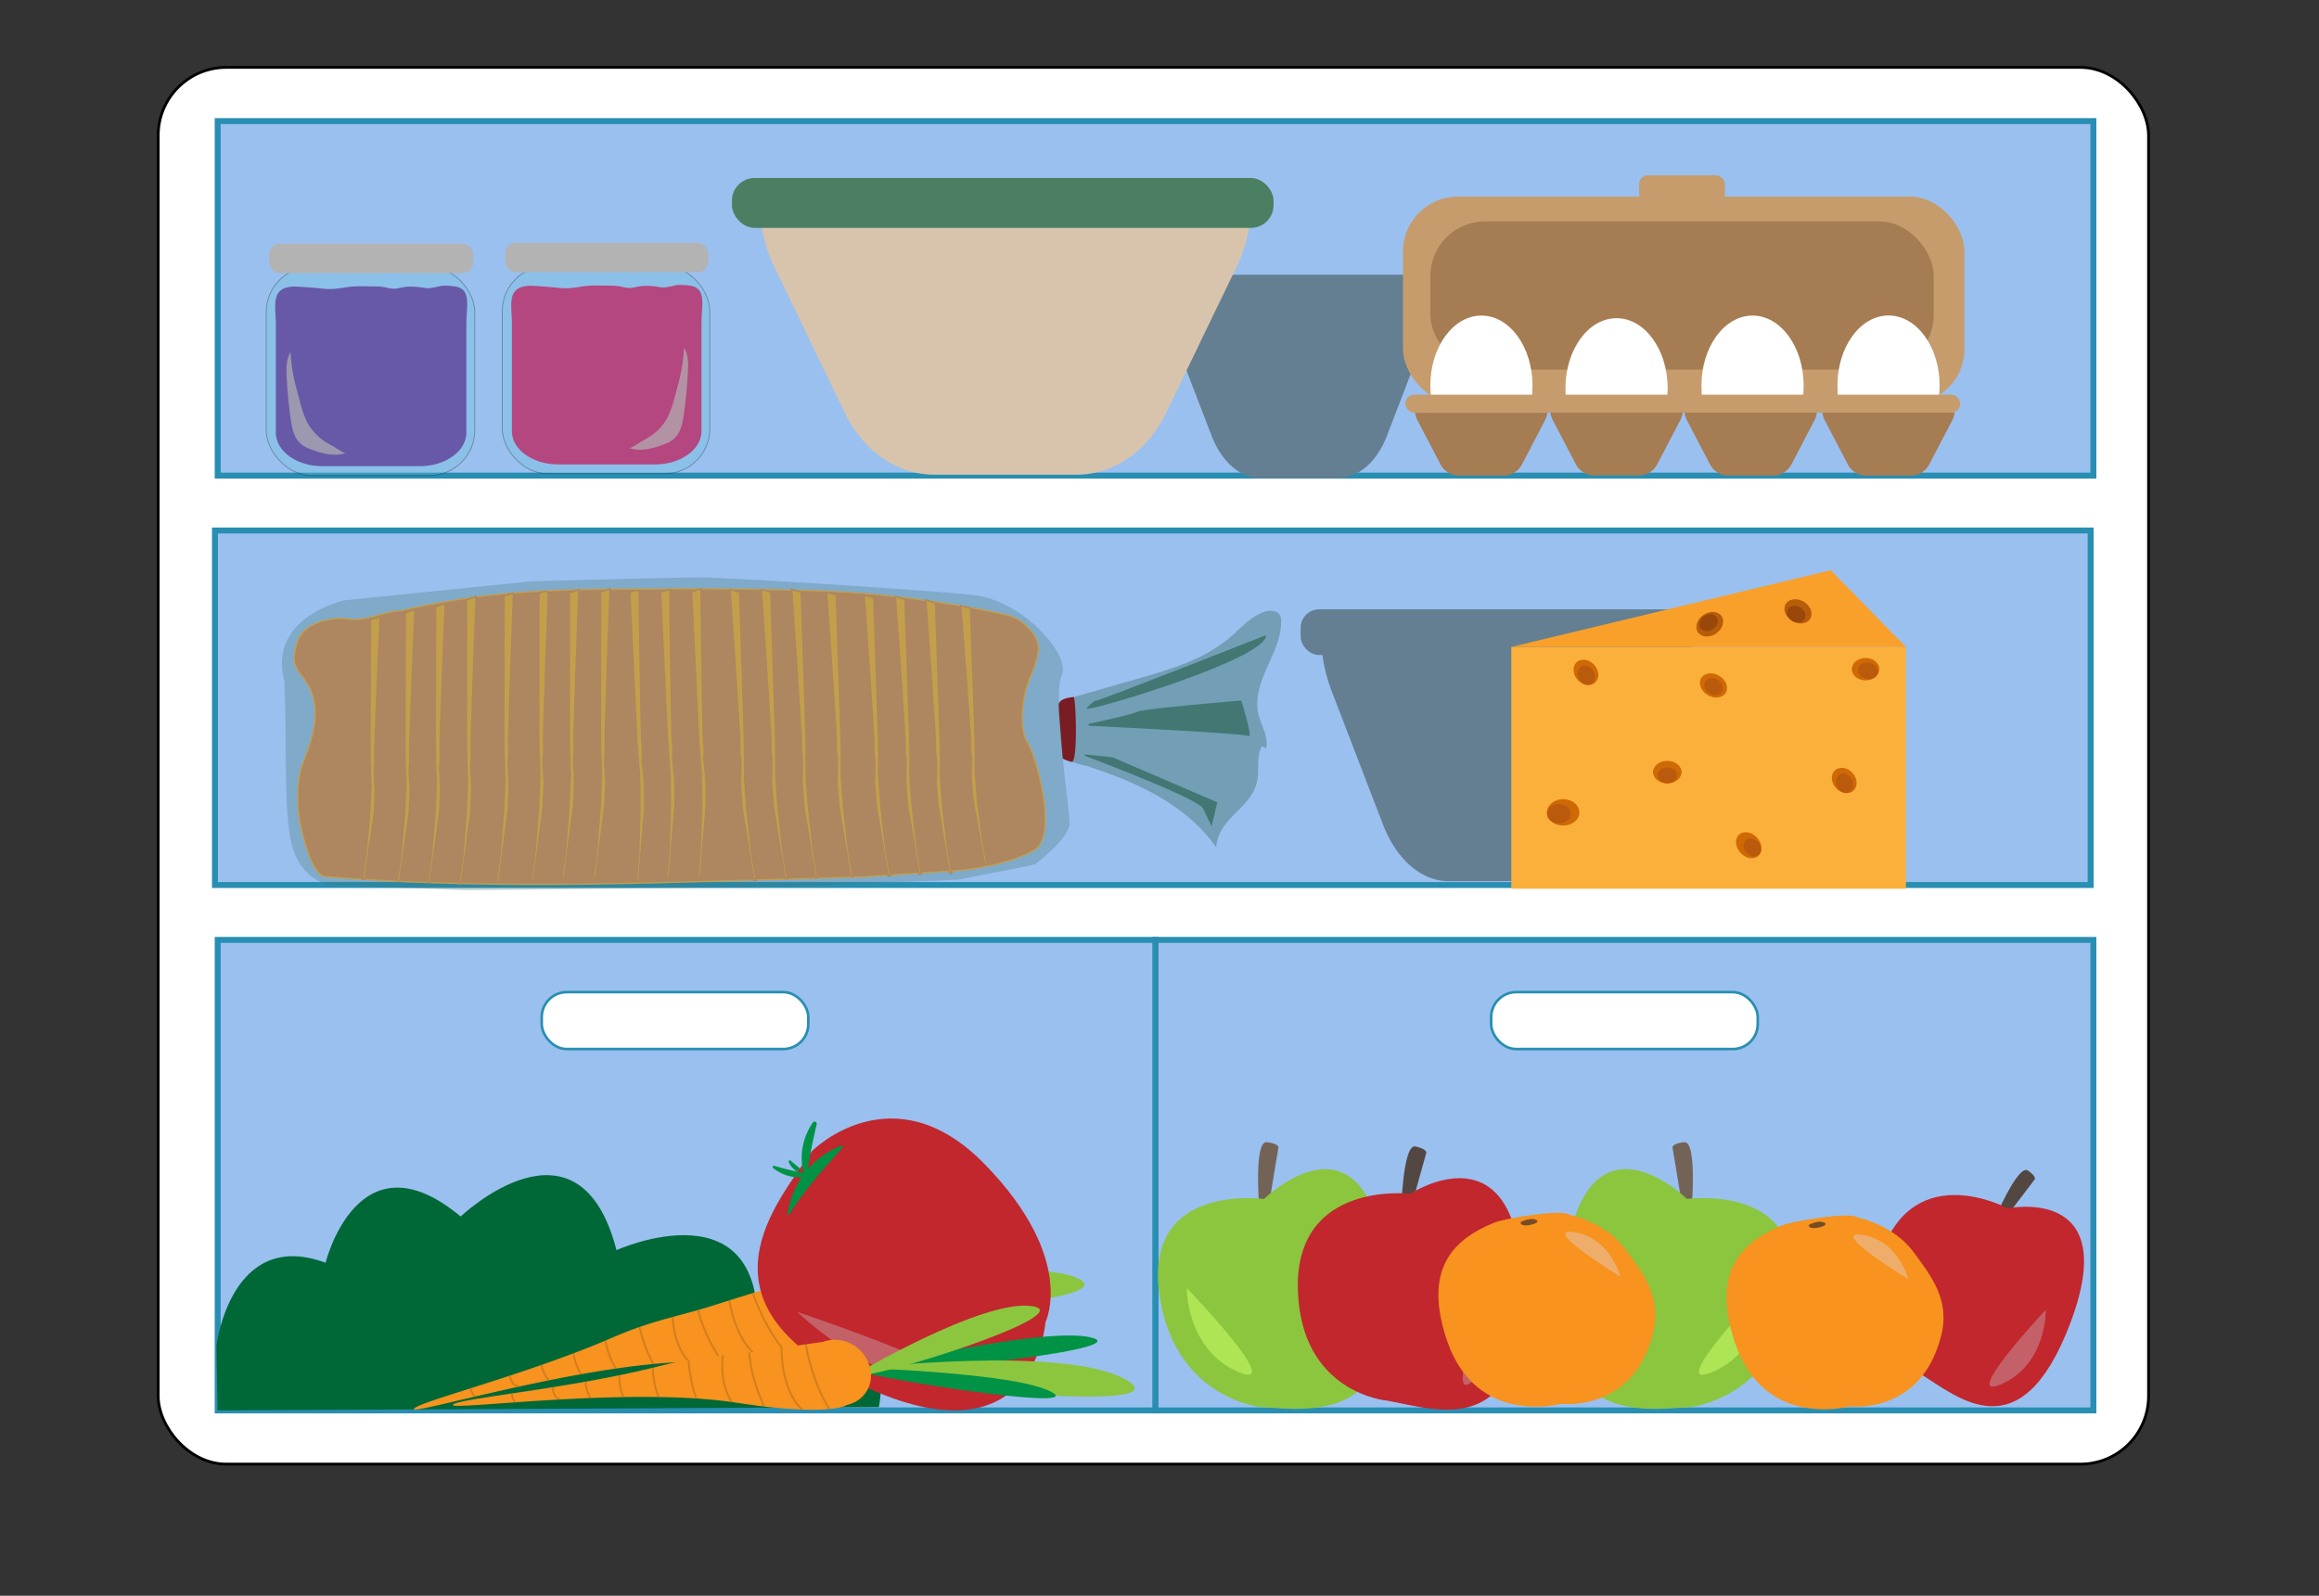 <svg id="Layer_1" data-name="Layer 1" xmlns="http://www.w3.org/2000/svg" viewBox="0 0 1090.56 750.64"><rect x="0" y="0" width="1090.56" height="750.64" fill="#333333" stroke="none"/><defs><style>.cls-1,.cls-3,.cls-50{fill:#fff;}.cls-1,.cls-52,.cls-56{stroke:#000;}.cls-1,.cls-2,.cls-24,.cls-25,.cls-26,.cls-27,.cls-28,.cls-29,.cls-3,.cls-30,.cls-31,.cls-32,.cls-33,.cls-34,.cls-35,.cls-36,.cls-37,.cls-38,.cls-39,.cls-40,.cls-41,.cls-42,.cls-43,.cls-52,.cls-56,.cls-9{stroke-miterlimit:10;}.cls-1{stroke-width:1.3px;}.cls-2{fill:#9ac0ef;stroke-width:2.8px;}.cls-2,.cls-3{stroke:#288eb2;}.cls-3{stroke-width:1.22px;}.cls-4{fill:#006837;}.cls-5{fill:#009245;}.cls-6{fill:#8cc63f;}.cls-7{fill:#f7931e;}.cls-8{opacity:0.5;}.cls-9{fill:none;stroke:#b2671b;stroke-width:0.9px;}.cls-10{fill:#c1272d;}.cls-11{fill:#c46068;}.cls-12{fill:#736357;}.cls-13{fill:#ade555;}.cls-14{fill:#637f91;}.cls-15{fill:#534741;}.cls-16{fill:#754c24;}.cls-17{fill:#efad6c;}.cls-18,.cls-25,.cls-26,.cls-27,.cls-28,.cls-29,.cls-30,.cls-31,.cls-32,.cls-33,.cls-34,.cls-35,.cls-36,.cls-37,.cls-38,.cls-39,.cls-40,.cls-41,.cls-42,.cls-43{fill:#fbb03b;}.cls-19{fill:#f9a02b;}.cls-20{fill:#ce6905;}.cls-21{fill:#ba5a0c;}.cls-22{fill:#b75c09;}.cls-23{fill:#99470a;}.cls-24{fill:#dd8d57;stroke:#fbb03b;stroke-width:0.6px;}.cls-25,.cls-26,.cls-27,.cls-28,.cls-29,.cls-30,.cls-31,.cls-32,.cls-33,.cls-34,.cls-35,.cls-36,.cls-37,.cls-38,.cls-39,.cls-40,.cls-41,.cls-42,.cls-43{stroke:#dd8d57;}.cls-25{stroke-width:0.62px;}.cls-26{stroke-width:0.63px;}.cls-27{stroke-width:0.64px;}.cls-28{stroke-width:0.65px;}.cls-29{stroke-width:0.65px;}.cls-30{stroke-width:0.65px;}.cls-31{stroke-width:0.65px;}.cls-32{stroke-width:0.65px;}.cls-33{stroke-width:0.61px;}.cls-34{stroke-width:0.63px;}.cls-35{stroke-width:0.64px;}.cls-36{stroke-width:0.64px;}.cls-37{stroke-width:0.64px;}.cls-38{stroke-width:0.65px;}.cls-39{stroke-width:0.65px;}.cls-40{stroke-width:0.65px;}.cls-41{stroke-width:0.65px;}.cls-42{stroke-width:0.65px;}.cls-43{stroke-width:0.65px;}.cls-44,.cls-45,.cls-46{fill:#427773;}.cls-44,.cls-52,.cls-56{opacity:0.3;}.cls-45{opacity:0.45;}.cls-47{fill:#7a1c23;}.cls-48{fill:#c69c6d;}.cls-49{fill:#a67c52;}.cls-51{fill:#d4145a;}.cls-52,.cls-56{fill:#6abedb;}.cls-52{stroke-width:0.4px;}.cls-53,.cls-54{fill:#b3b3b3;}.cls-54{opacity:0.7;}.cls-55{fill:#662d91;}.cls-56{stroke-width:0.4px;}.cls-57{fill:#d8c4ad;}.cls-58{fill:#4a7f62;}</style></defs><rect class="cls-1" x="74.4" y="31.7" width="936" height="657" rx="32.03"/><rect class="cls-2" x="102.38" y="442.12" width="441.04" height="221.32"/><rect class="cls-2" x="543.42" y="442.12" width="441.04" height="221.32"/><rect class="cls-3" x="254.76" y="466.68" width="125.37" height="26.79" rx="11.8"/><rect class="cls-3" x="701.25" y="466.68" width="125.37" height="26.79" rx="11.8"/><path class="cls-4" d="M101.8,632.88s6.72-55.38,51.31-38.9c0,0,15.27-62,63.52-21.75,0,0,55.49-52.92,73.29,15.82,0,0,71.46-32.3,66,41.54,0,0,67.19-26.38,57.42,32.3l-311,1.55"/><rect class="cls-2" x="102.38" y="56.96" width="882.08" height="166.76"/><rect class="cls-2" x="101.09" y="249.54" width="882.08" height="166.76"/><path class="cls-5" d="M378.77,553c-2.83-.92-6.33-2.75-7.85-6.37a.6.6,0,0,1,.94-.68,93.1,93.1,0,0,0,7.44,6A.59.59,0,0,1,378.77,553Z"/><path class="cls-5" d="M380.32,616.22s85.85-35.76,106.82-32.34C505.91,587,387.92,618.19,380.32,616.22Z"/><path class="cls-6" d="M379.94,615.59s94.32-26.79,125.6-14.82S394.82,621.22,379.94,615.59Z"/><path class="cls-5" d="M374.69,615.89s80.46-10.83,97.64-3.64C487.71,618.69,380.77,619.09,374.69,615.89Z"/><path class="cls-6" d="M378.1,619.35s54.4-45.54,78.09-45.8S389.35,619.18,378.1,619.35Z"/><path class="cls-7" d="M377.38,633.49l-.08-.15a14,14,0,0,0,8.82-17.48,17.27,17.27,0,0,0-19.7-11.81,15.06,15.06,0,0,0-4.69,1.81c-1.72.53-12.54,3.88-27.92,8.71-14.32,4.5-27.57,6.69-45.25,14.39-40.12,17.47-91.12,30.15-93.87,33.68-2.93,3.77,79.61-21.66,131.37-22.07C369.49,640.23,377.38,633.49,377.38,633.49Z"/><g class="cls-8"><path class="cls-9" d="M316.42,619.46S316,631.61,324,640.6"/><path class="cls-9" d="M328.31,616.21s2,10.61,11,24"/><path class="cls-9" d="M343,611.69s2.51,19.18,14.19,27.09"/><path class="cls-9" d="M354,608.26s5.56,16.83,15.81,28.2"/><path class="cls-9" d="M300.75,624.21a69.05,69.05,0,0,0,6.47,17.41"/><path class="cls-9" d="M284.7,630.61a40.5,40.5,0,0,0,4.89,13.15"/><path class="cls-9" d="M269.74,636.57a25.29,25.29,0,0,0,3.49,9.85"/><path class="cls-9" d="M254.71,642s-.37,2.23,3.27,7.3"/><path class="cls-9" d="M239.72,647.1s.77,5,4.21,4.87"/><path class="cls-9" d="M221.16,652.88s.65,2.93,2.36,4"/></g><path class="cls-10" d="M381.93,541.38s37.93-38.19,81.24,6.34,28.5,74.15,28.5,74.15S487,690.4,404.94,651.48,366,565.31,381.93,541.38Z"/><path class="cls-11" d="M374.9,617.11s34.5,33.37,66.19,33.09S374.9,617.11,374.9,617.11Z"/><path class="cls-5" d="M370.36,570.85c1.2-7.55,6-24.17,25.33-32a.54.54,0,0,1,.61.86c-4.88,5.38-20.17,22.54-24.95,31.46A.53.53,0,0,1,370.36,570.85Z"/><path class="cls-5" d="M377.85,551.83A29.47,29.47,0,0,1,382.29,528a1,1,0,0,1,1.79.78c-1.36,5.77-3.63,16-4.29,22.94A1,1,0,0,1,377.85,551.83Z"/><path class="cls-5" d="M380.42,553.42a20.16,20.16,0,0,1-16.77-3.95.61.61,0,0,1,.54-1.08,132.57,132.57,0,0,0,16.19,3.82A.61.61,0,0,1,380.42,553.42Z"/><path class="cls-5" d="M403.67,644.47s90.44-21.67,110.6-15C532.32,635.53,410.86,647.63,403.67,644.47Z"/><path class="cls-6" d="M403.39,643.79s97.39-11.46,126.36,5.32S417.19,651.72,403.39,643.79Z"/><path class="cls-5" d="M398.16,643.25s81.16,2.09,97,11.92C509.3,664,403.65,647.38,398.16,643.25Z"/><path class="cls-6" d="M401,647.21s60.95-36.31,84.37-32.81S412.12,648.83,401,647.21Z"/><path class="cls-7" d="M398,661.06l-.06-.16A14,14,0,0,0,409.45,645a17.26,17.26,0,0,0-17.57-14.79,15.14,15.14,0,0,0-4.92,1c-1.78.26-13,1.84-28.95,4.17-14.85,2.16-28.28,2.22-47,7-42.38,10.87-94.76,15.29-98,18.33-3.49,3.26,82-8.73,133.21-.91C389.16,666.46,398,661.06,398,661.06Z"/><g class="cls-8"><path class="cls-9" d="M340.07,637.52s-2.39,11.93,4.15,22.08"/><path class="cls-9" d="M352.32,636.2s.33,10.81,7.06,25.47"/><path class="cls-9" d="M367.55,634.07s-.58,19.34,9.69,29"/><path class="cls-9" d="M378.93,632.44s2.81,17.49,11.13,30.35"/><path class="cls-9" d="M323.84,639.72a69,69,0,0,0,3.63,18.22"/><path class="cls-9" d="M307,643.49a40.44,40.44,0,0,0,2.73,13.76"/><path class="cls-9" d="M291.26,647a25.35,25.35,0,0,0,1.88,10.28"/><path class="cls-9" d="M275.56,650s-.72,2.14,2.06,7.72"/><path class="cls-9" d="M260,652.63s0,5.06,3.38,5.47"/><path class="cls-9" d="M240.7,655.38s.18,3,1.7,4.35"/></g><path class="cls-12" d="M592.28,569.57s-2.91-33.12,3.5-32.31,5.38,2.84,5.38,2.84l-4.74,28.5Z"/><path class="cls-6" d="M593,661.87s-41.06-3.86-47.82-53.45C538,556.08,594.42,564,594.42,564s48.06-47.32,57.73,31.85C661.18,669.78,616.5,663.46,593,661.87Z"/><path class="cls-13" d="M558.11,605.91s-.25,28.83,24,39.33C606,655.57,558.11,605.91,558.11,605.91Z"/><path class="cls-14" d="M621.31,295.12A75.48,75.48,0,0,0,626,324.45l24.37,63.35c6.35,16.5,18.08,26.67,30.78,26.67h48.74c12.69,0,24.42-10.17,30.77-26.67l24.37-63.35a74.8,74.8,0,0,0,4.76-26.67"/><rect class="cls-14" x="611.65" y="286.63" width="185.9" height="21.49" rx="8.7"/><path class="cls-15" d="M937.67,574.32s11.31-27,16-23.71,3,4.42,3,4.42l-15.37,20.23Z"/><path class="cls-10" d="M903,646.17S870,630,885.08,588.6C901,545,944.16,568.39,944.16,568.39s54.28-11.31,29.34,54.27C950.19,683.92,920.63,657.05,903,646.17Z"/><path class="cls-11" d="M962.09,616.09s.59,25.36-20.63,34.9C920.61,660.38,962.09,616.09,962.09,616.09Z"/><path class="cls-12" d="M795.47,569.57s2.91-33.12-3.5-32.31-5.38,2.84-5.38,2.84l4.74,28.5Z"/><path class="cls-6" d="M794.76,661.87s41.06-3.86,47.82-53.45c7.14-52.34-49.25-44.46-49.25-44.46s-48.06-47.32-57.73,31.85C726.57,669.78,771.25,663.46,794.76,661.87Z"/><path class="cls-13" d="M829.64,605.91s.25,28.83-24,39.33C781.76,655.57,829.64,605.91,829.64,605.91Z"/><path class="cls-15" d="M658.92,570.33s.66-32.53,6.81-31.06,4.93,3.33,4.93,3.33l-7.61,27.22Z"/><path class="cls-10" d="M652.46,658.87s-40.75-3.26-42.1-52.22c-1.42-51.67,52.84-45.1,52.84-45.1s51.52-33.93,52.57,44.12C716.76,678.59,675.17,662.9,652.46,658.87Z"/><path class="cls-11" d="M701.29,603.55s11,26-7,44.55C676.51,666.35,701.29,603.55,701.29,603.55Z"/><path class="cls-7" d="M873.61,572.7S890.38,576,899.92,589c7.8,10.69,17.25,22.05,13,39.1-9.32,37.74-43.15,33.46-43.15,33.46s-40.12,11.12-53.88-30.05c-10.95-32.75,2.24-46.91,22.19-55.11C843.25,574.33,870.24,569.84,873.61,572.7Z"/><path class="cls-16" d="M850.65,576.18s4.52-2.54,7.4-1S850,579.35,850.65,576.18Z"/><path class="cls-17" d="M897.48,601.79s-4.59-18.26-21.66-20.9C859,578.29,897.48,601.79,897.48,601.79Z"/><path class="cls-7" d="M738.11,571.43s16.77,3.26,26.31,16.33c7.8,10.7,17.25,22,13,39.1-9.32,37.74-43.16,33.46-43.16,33.46s-40.11,11.12-53.88-30.05c-10.94-32.75,2.24-46.91,22.2-55.11C707.75,573.05,734.74,568.56,738.11,571.43Z"/><path class="cls-16" d="M715.14,574.9s4.53-2.54,7.41-1S714.47,578.08,715.14,574.9Z"/><path class="cls-17" d="M762,600.52s-4.59-18.27-21.66-20.91C723.54,577,762,600.52,762,600.52Z"/><rect class="cls-18" x="710.72" y="304.31" width="185.57" height="113.74"/><polygon class="cls-19" points="710.72 304.31 860.93 268.22 896.28 304.31 710.72 304.31"/><ellipse class="cls-20" cx="735.12" cy="382.13" rx="7.62" ry="6.21"/><ellipse class="cls-20" cx="784.08" cy="363.19" rx="6.73" ry="5.28"/><ellipse class="cls-21" cx="784.08" cy="364.75" rx="4.57" ry="3.73"/><ellipse class="cls-21" cx="733.1" cy="382.79" rx="5.6" ry="4.56"/><ellipse class="cls-20" cx="877.32" cy="314.77" rx="6.46" ry="5.26"/><ellipse class="cls-21" cx="878.46" cy="315.59" rx="3.87" ry="4.75" transform="translate(326.72 1068.5) rotate(-73.53)"/><ellipse class="cls-20" cx="745.81" cy="316.27" rx="5.26" ry="6.46" transform="translate(-19.13 582.96) rotate(-42.2)"/><ellipse class="cls-21" cx="745.97" cy="317.67" rx="3.87" ry="4.75" transform="translate(-63.95 355.3) rotate(-25.73)"/><ellipse class="cls-20" cx="805.81" cy="322.43" rx="5.28" ry="6.73" transform="translate(114.86 847.68) rotate(-59.05)"/><ellipse class="cls-21" cx="805.81" cy="322.98" rx="3.73" ry="4.57" transform="translate(114.4 847.95) rotate(-59.05)"/><ellipse class="cls-22" cx="845.55" cy="287.57" rx="5.28" ry="6.73" transform="translate(164.06 864.83) rotate(-59.05)"/><ellipse class="cls-23" cx="844.75" cy="288.9" rx="3.73" ry="4.57" transform="translate(162.53 864.79) rotate(-59.05)"/><ellipse class="cls-20" cx="867.29" cy="367.12" rx="5.26" ry="6.46" transform="translate(-21.81 677.74) rotate(-42.2)"/><ellipse class="cls-21" cx="867.44" cy="368.52" rx="3.87" ry="4.75" transform="translate(-73.98 413.07) rotate(-25.73)"/><ellipse class="cls-22" cx="804.05" cy="293.59" rx="6.73" ry="5.28" transform="translate(-24.57 508.25) rotate(-34.58)"/><ellipse class="cls-23" cx="803.5" cy="292.79" rx="4.57" ry="3.73" transform="translate(-24.22 507.8) rotate(-34.58)"/><ellipse class="cls-20" cx="822.38" cy="397.59" rx="5.28" ry="6.73" transform="translate(-53.91 655.46) rotate(-42.2)"/><ellipse class="cls-21" cx="824.06" cy="398.63" rx="3.73" ry="4.57" transform="translate(-54.17 656.87) rotate(-42.2)"/><path class="cls-24" d="M317.7,277s37.54-.2,70.86,1.08c40.13,1.55,82.68,10.19,87.12,11.9,8.12,3.12,13.4,11.24,12.59,16.12s-1.1,5.9-4.35,14-4.81,22.56-.75,29.05S498,393,486.24,399.94s-32.91,9.34-32.91,9.34L405,412.53,317.26,415c-54,1.5-109.31,1.75-163.22-2.56a7,7,0,0,1-2.22-.42c-5.12-2.15-8.7-16.43-9.93-21.28-2.29-9-2.85-23.51.83-32.6,3.6-8.92,7-19.35,4.8-29.16-1.15-5.11-3.25-8-6.31-12.15-3.21-4.38-3.44-6.44-2.17-12.16s3.9-9.18,10.6-11.83c3.34-1.32,9.83-2.37,13.36-1.79.81.13,1.64.23,2.46.3,7.28.59,15.53-3.82,22.75-4a373.86,373.86,0,0,1,61.08-9C273.44,276.86,296.16,277.24,317.7,277Z"/><path class="cls-25" d="M174.28,291.49l4.48-1.34s-2.71,60.76-2.5,64.47a43.41,43.41,0,0,1-.3,8.19l.52,9.65L176,382.72l-4.59,30.87-1,0,1.71-11.42,1.71-18.87.63-13.48L174,355.88Z"/><path class="cls-26" d="M190.65,288.2l4.47-1.38s-2.64,62.74-2.43,66.57a46.91,46.91,0,0,1-.29,8.46l.53,10-.51,10.59-4.56,31.87-1,0,1.7-11.78L190.24,383l.62-13.92-.45-14.37Z"/><path class="cls-27" d="M204.87,285.43l4.48-1.41s-2.59,64.5-2.38,68.45a49,49,0,0,1-.28,8.69l.53,10.24-.49,10.89-4.53,32.77-1,0,1.69-12.11,1.67-20,.61-14.3-.46-14.78Z"/><path class="cls-28" d="M219.44,282.06l4.47-1.46s-2.52,66.57-2.3,70.65a52.19,52.19,0,0,1-.28,9l.55,10.57L221.39,382l-4.49,33.81-1,0,1.68-12.5,1.65-20.67.59-14.77-.47-15.25Z"/><path class="cls-29" d="M237.39,280.21l3.44-1.12a.51.51,0,0,1,.66.5c-.27,7.23-2.47,66.46-2.26,70.3a53,53,0,0,1-.28,9V359l.55,10.56v.05L239,380.83a.06.06,0,0,1,0,0l-4.42,33.52a.51.51,0,0,1-.53.44h0a.51.51,0,0,1-.48-.57l1.6-12v0l1.64-20.77.59-14.83v0l-.48-15.31.1-70.58A.51.51,0,0,1,237.39,280.21Z"/><path class="cls-30" d="M254.26,278.72l1.59-.52a1.51,1.51,0,0,1,2,1.49c-.43,11.53-2.41,65.34-2.21,69a52.92,52.92,0,0,1-.28,9l.56,10.65-.49,11.33-4.49,34.07-1,0,1.67-12.6,1.65-20.83.59-14.88-.48-15.36.09-70.23A1.18,1.18,0,0,1,254.26,278.72Z"/><path class="cls-31" d="M267.79,278.85l4.48-1.46s-2.52,66.68-2.3,70.76a52.35,52.35,0,0,1-.28,9l.55,10.59L269.75,379l-4.49,33.87-1,0,1.67-12.52,1.65-20.71.59-14.79-.47-15.28Z"/><path class="cls-32" d="M282.44,278.53l4.48-1.47s-2.51,67.12-2.29,71.23a53.08,53.08,0,0,1-.28,9l.56,10.65-.49,11.34-4.48,34.09-1,0,1.67-12.6,1.65-20.85.59-14.89-.48-15.37Z"/><path class="cls-33" d="M456.36,286.08l-4.51-1.18s4.61,59.81,4.51,63.48a42.68,42.68,0,0,0,.56,8.06l-.21,9.52.83,10.1,5.56,30.29,1-.07L462,395.08l-2.3-18.54-1.05-13.27V349.54Z"/><path class="cls-34" d="M439.9,283.49l-4.51-1.25s4.61,63.37,4.51,67.26a47.83,47.83,0,0,0,.56,8.54l-.22,10.09.84,10.7,5.56,32.09,1-.07L445.58,399l-2.3-19.66-1-14.05V350.73Z"/><path class="cls-35" d="M425.59,281.88l-4.51-1.28s4.61,64.37,4.51,68.31a49.37,49.37,0,0,0,.56,8.68l-.21,10.25.83,10.87,5.56,32.59,1-.07-2.07-12.05-2.3-20-1.05-14.28V350.17Z"/><path class="cls-36" d="M410.93,281.21l-4.51-1.29S411,345,410.93,349a50.4,50.4,0,0,0,.56,8.77l-.22,10.36.84,11,5.56,32.95,1-.07-2.07-12.19-2.3-20.18-1.05-14.43V350.25Z"/><path class="cls-37" d="M393.28,280l-4.52-1.3s4.61,65.8,4.52,69.84a50.31,50.31,0,0,0,.56,8.87l-.22,10.48.84,11.11L400,412.37l1-.07L399,400l-2.3-20.41L395.6,365V349.86Z"/><path class="cls-38" d="M376.82,278.55l-4.52-1.32s4.61,66.87,4.52,71a52.06,52.06,0,0,0,.56,9l-.22,10.65.83,11.29L383.55,413l1-.08-2.06-12.52-2.3-20.74-1.06-14.83V349.5Z"/><path class="cls-39" d="M362.51,278.55,358,277.23s4.61,67.06,4.52,71.17a52.18,52.18,0,0,0,.56,9l-.22,10.68.84,11.33,5.55,34,1-.07-2.06-12.56-2.3-20.8-1.06-14.87v-15.4Z"/><path class="cls-40" d="M347.85,278.56l-4.52-1.33s4.61,67.39,4.52,71.52a52.85,52.85,0,0,0,.56,9.09l-.22,10.73L349,380l5.55,34.12,1-.07-2.06-12.62-2.3-20.9-1.06-15V350.06Z"/><path class="cls-41" d="M297,278.43l1.56-.6a1.52,1.52,0,0,1,2.06,1.4c.14,11.62.83,65.85,1.21,69.52a54.52,54.52,0,0,1,.18,9.11l1.07,10.69.08,11.41-2.79,34.49h-1l1-12.75.61-21-.15-15-1.24-15.43-3.38-70.65A1.18,1.18,0,0,1,297,278.43Z"/><path class="cls-42" d="M310.93,278.59l3.38-1.29a.5.5,0,0,1,.68.46c.09,7.22.77,66.33,1.17,70.15a53.12,53.12,0,0,1,.17,8.95.14.14,0,0,0,0,.09l1.06,10.49v.05l.07,11.24v0l-2.79,33.6a.52.52,0,0,1-.5.47h0a.51.51,0,0,1-.51-.55l1-12v0l.64-20.77-.14-14.8v0L314,349.38l-3.34-70.3A.51.51,0,0,1,310.93,278.59Z"/><path class="cls-43" d="M325.61,278.37l3.38-1.29a.5.5,0,0,1,.68.46c.09,7.22.78,66.36,1.17,70.18a53.26,53.26,0,0,1,.17,9v.09l1.06,10.49s0,0,0,.05l.06,11.24v.05l-2.78,33.62a.51.51,0,0,1-.5.46h0a.5.5,0,0,1-.51-.54l1-12.05v0l.63-20.78-.13-14.81v0l-1.23-15.24-3.34-70.34A.51.51,0,0,1,325.61,278.37Z"/><path class="cls-44" d="M162.05,282.37s-36.41,7.84-28.29,38.1c1.4,36.22-.69,66.39,4.56,80.4s17,15.4,17,15.4l64.57,2.53s165.92-1.73,171.48-2.53,58.63-2,60.47-2.68,34.09-6.37,35.21-7.24S503,394,503,387.3s-8.16-60.07-3.71-69.72S480.44,282.31,458,279.92s-115.74-8.32-128.62-8.32-79.44,1.86-79.44,1.86Z"/><path class="cls-45" d="M498.07,337.55c.07.81.14,1.62.19,2.42q.53,8.41,1.48,16.8c.08.74,10.62,3.31,11.83,3.7,4.13,1.35,8.25,2.77,12.31,4.33,18.58,7.1,36.89,17.47,48.35,34.23-.68-1,.33-4.06.66-5.07a19,19,0,0,1,2.32-4.72c3.77-5.67,9.75-9.7,13.43-15.52a19.68,19.68,0,0,0,3-10.08c.17-4.22-.34-8.77,1.74-12.63l2.08,1c1.16-5.55-2.49-10.87-3.7-16.41-1.62-7.37,1.12-14.93,4.18-21.82s6.57-13.91,6.56-21.44a6.15,6.15,0,0,0-.47-2.73c-1.26-2.59-5-2.67-7.68-1.72-6.35,2.23-10.92,7.66-16,12-12.11,10.31-27.9,15-43.19,19.35l-32.89,9.43c-2.08.6-4.22.54-4.38,3A39.15,39.15,0,0,0,498.07,337.55Z"/><path class="cls-46" d="M510.35,354.88a.34.34,0,0,0-.16.65c10.85,4.11,53.61,20.5,55.62,24.82,2.31,5,4,8.26,4,8.26l2.64-11.23-49.2-21.13Z"/><path class="cls-46" d="M512.41,340.4a.5.5,0,0,0,.08,1c15.45.76,72.62,3.62,74.64,4.82s-2.47-13.74-3.28-16.33a.49.49,0,0,0-.51-.34c-4.49.37-45.91,3.88-48.52,5.29C532.75,335.93,519.13,339,512.41,340.4Z"/><path class="cls-46" d="M510.88,333.32c1.43,1.55,85.25-23.55,84.49-34.54,0,0-77.93,30.77-79.61,30.71S510.88,333.32,510.88,333.32Z"/><path class="cls-47" d="M505,327.88s-7.13.32-7.1,3.77,1.89,25.12,1.89,25.12a15.32,15.32,0,0,0,4.12,1.59C506.93,359.22,506,329.88,505,327.88Z"/><path class="cls-14" d="M548,135.58a56.63,56.63,0,0,0,3.53,21.95l18.24,47.41c4.75,12.35,13.53,19.95,23,19.95h36.47c9.5,0,18.28-7.6,23-19.95l18.24-47.41a56.11,56.11,0,0,0,3.56-19.95"/><rect class="cls-14" x="540.78" y="129.23" width="139.12" height="16.08" rx="6.51"/><rect class="cls-48" x="659.78" y="92.49" width="264.05" height="97.41" rx="25.75"/><rect class="cls-49" x="672.65" y="104.14" width="236.73" height="69.7" rx="25.66"/><ellipse class="cls-50" cx="760.22" cy="182.63" rx="24.03" ry="32.96"/><ellipse class="cls-50" cx="696.67" cy="181.4" rx="24.03" ry="32.96"/><ellipse class="cls-50" cx="888.12" cy="181.36" rx="24.03" ry="32.96"/><ellipse class="cls-50" cx="824.17" cy="181.4" rx="24.03" ry="32.96"/><rect class="cls-48" x="660.88" y="185.66" width="260.99" height="8.47" rx="4.23"/><path class="cls-49" d="M727.7,194.14a11.84,11.84,0,0,1-1.19,3.68l-10.7,20.47a9.72,9.72,0,0,1-8.53,5.43h-21.4a9.72,9.72,0,0,1-8.52-5.43l-10.7-20.47a11.58,11.58,0,0,1-1.19-3.68Z"/><path class="cls-49" d="M791.33,194.06a11.26,11.26,0,0,1-1.19,3.68l-10.7,20.47a9.7,9.7,0,0,1-8.52,5.43h-21.4a9.7,9.7,0,0,1-8.52-5.43l-10.7-20.47a11.26,11.26,0,0,1-1.19-3.68Z"/><path class="cls-49" d="M854.43,194.13a11.67,11.67,0,0,1-1.19,3.68l-10.7,20.47a9.72,9.72,0,0,1-8.53,5.43h-21.4a9.72,9.72,0,0,1-8.52-5.43l-10.7-20.47a11.42,11.42,0,0,1-1.19-3.68Z"/><path class="cls-49" d="M919.23,194.13a11.81,11.81,0,0,1-1.19,3.69l-10.7,20.46a9.71,9.71,0,0,1-8.52,5.44H877.41a9.71,9.71,0,0,1-8.52-5.44l-10.7-20.46a11.81,11.81,0,0,1-1.19-3.69Z"/><rect class="cls-48" x="770.84" y="82.46" width="40.35" height="13.3" rx="4.1"/><path class="cls-51" d="M308.08,218.45H262.52c-12,0-21.79-7-21.79-15.68v-50.7c0-8.66-2.91-17.64,9.13-17.64,4.36.23,8.58.5,12.89,1a28.19,28.19,0,0,0,7.05-.09c2.21-.28,4.38-.71,6.61-.89,3.64-.28,7.44-.06,11.09-.07a26.4,26.4,0,0,1,4.28.39,27.32,27.32,0,0,0,3.87.69c2.17.05,4.16-.73,6.27-.92a32.63,32.63,0,0,1,7.72.43,13.34,13.34,0,0,0,2.6.27,40.6,40.6,0,0,0,5.57-1.06,8.39,8.39,0,0,1,1-.13,31.31,31.31,0,0,1,5.64.34c8,1.08,5.44,9,5.44,17.64v50.7C329.88,211.43,320.12,218.45,308.08,218.45Z"/><rect class="cls-52" x="236.21" y="125.19" width="97.6" height="97.6" rx="21.09"/><rect class="cls-53" x="237.57" y="114.27" width="95.55" height="13.79" rx="5"/><path class="cls-54" d="M321.7,163.22c0,.46.67,1.48.84,1.94a15.8,15.8,0,0,1,.7,2.53,25.39,25.39,0,0,1,.34,5.37,204.21,204.21,0,0,1-1.88,21c-.43,3.32-1,6.81-2.64,9.77a11.62,11.62,0,0,1-5.93,4.83c-5.16,2.12-11.73,4-17.23,2.11.71.25,4.79-2.55,5.58-3a43.55,43.55,0,0,0,4.73-2.84,23.83,23.83,0,0,0,7.72-8.61c2.62-5.22,3.67-11.1,5.28-16.66A82.21,82.21,0,0,0,321.7,163.22Z"/><path class="cls-55" d="M197.41,219.28H151.63c-12.1,0-21.9-7.06-21.9-15.76v-51c0-8.7-2.92-17.73,9.17-17.73,4.38.24,8.63.5,12.95,1a28.51,28.51,0,0,0,7.09-.09c2.22-.28,4.4-.72,6.64-.89,3.66-.28,7.48-.07,11.15-.07a26.75,26.75,0,0,1,4.3.39,28.82,28.82,0,0,0,3.89.69c2.18.05,4.18-.74,6.3-.93a33,33,0,0,1,7.76.44,13.44,13.44,0,0,0,2.61.27,41,41,0,0,0,5.6-1.07c.33-.06.66-.1,1-.13a31.64,31.64,0,0,1,5.67.34c8,1.09,5.46,9,5.46,17.73v51C219.31,212.22,209.51,219.28,197.41,219.28Z"/><rect class="cls-56" x="125.19" y="125.56" width="98.08" height="98.08" rx="21.2"/><rect class="cls-53" x="126.55" y="114.58" width="96.02" height="13.86" rx="5.02"/><path class="cls-54" d="M136.62,165.38c0,.45-.68,1.47-.85,1.94a15.92,15.92,0,0,0-.7,2.54,26.41,26.41,0,0,0-.35,5.4,209,209,0,0,0,1.89,21.06c.44,3.34,1,6.84,2.66,9.82a11.75,11.75,0,0,0,6,4.86c5.18,2.12,11.79,4,17.32,2.11-.72.25-4.82-2.55-5.62-3a45.57,45.57,0,0,1-4.75-2.85,24.09,24.09,0,0,1-7.76-8.66c-2.63-5.24-3.69-11.15-5.3-16.74A82.91,82.91,0,0,1,136.62,165.38Z"/><path class="cls-57" d="M357.45,93a67.5,67.5,0,0,0,6.46,32l33.39,69.18c8.7,18,24.77,29.12,42.16,29.12h66.78c17.4,0,33.47-11.1,42.16-29.12L581.79,125a67.22,67.22,0,0,0,6.53-29.12"/><rect class="cls-58" x="344.22" y="83.73" width="254.7" height="23.46" rx="10.65"/></svg>